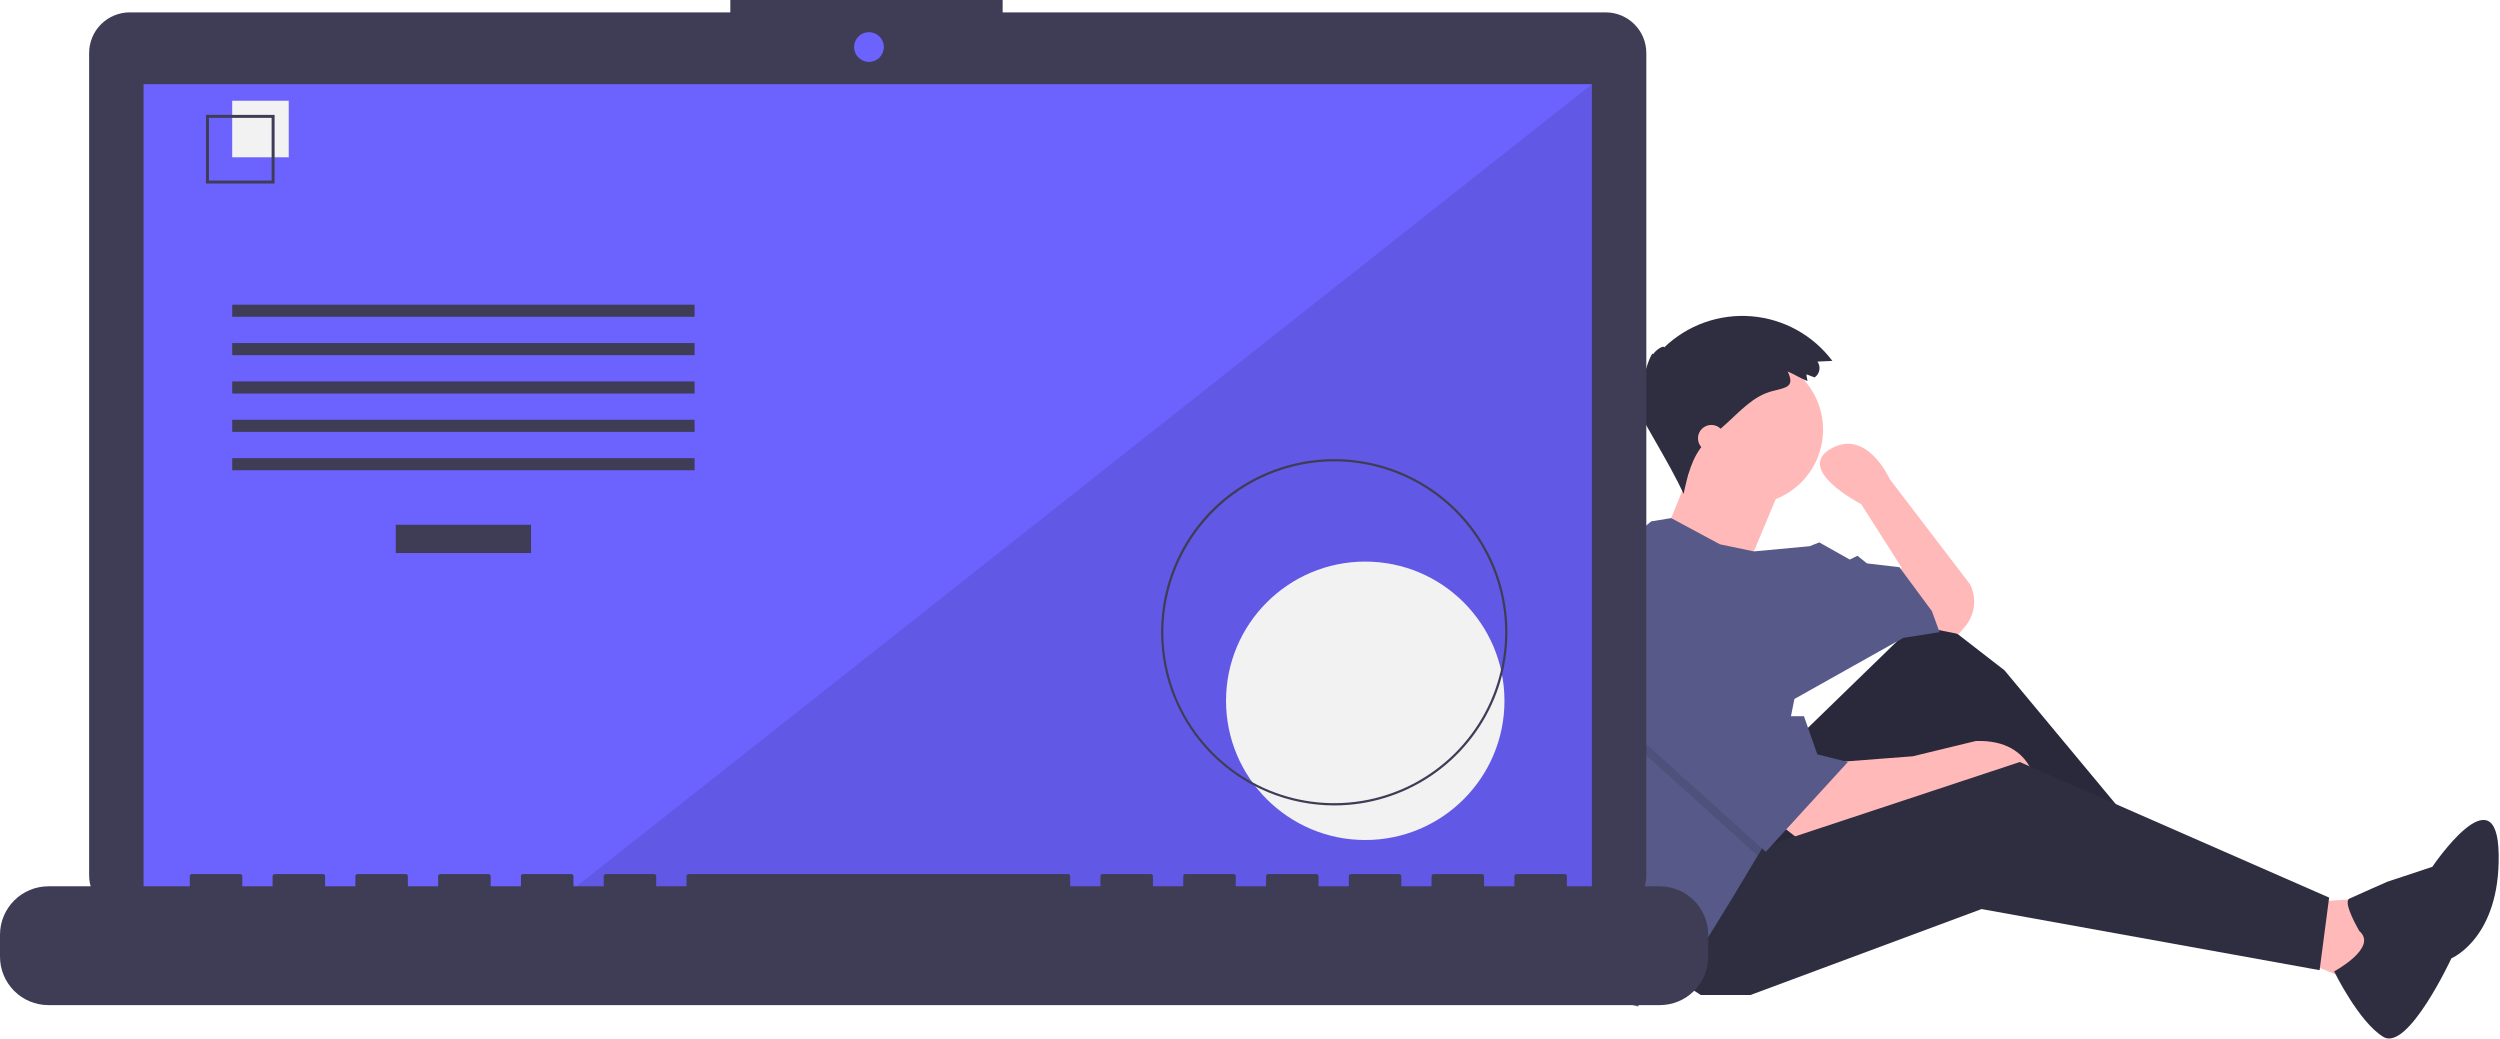 <svg width="1083" height="450" viewBox="0 0 1083 450" fill="none" xmlns="http://www.w3.org/2000/svg">
<g clip-path="url(#clip0)">
<path d="M1004.85 390.495L1029.67 388.84L1021.39 426.069L993.266 414.487L1004.85 390.495Z" fill="#FFB9B9"/>
<path d="M777.339 321.001L835.25 264.744L868.343 290.391L933.7 368.985L926.254 380.567L846.833 326.792L793.058 397.113L741.765 371.467L777.339 321.001Z" fill="#2F2E41"/>
<path opacity="0.1" d="M777.339 321.001L835.25 264.744L868.343 290.391L933.7 368.985L926.254 380.567L846.833 326.792L793.058 397.113L741.765 371.467L777.339 321.001Z" fill="black"/>
<path d="M772.375 358.23L779.821 364.021L840.214 343.338L854.278 337.547L882.407 343.338C882.407 343.338 882.407 320.174 855.933 321.001L828.632 327.62L796.367 330.101L772.375 358.23Z" fill="#FFB9B9"/>
<path d="M718.6 419.451L736.801 431.033H758.311L858.415 393.804L1004.85 420.278L1008.98 388.84L874.961 330.102L757.483 368.985L718.6 419.451Z" fill="#2F2E41"/>
<path d="M836.078 272.19L848.487 274.672L851.191 271.517C853.332 269.019 854.689 265.946 855.091 262.681C855.493 259.415 854.922 256.104 853.451 253.162L818.704 207.66C818.704 207.66 808.776 185.323 793.058 194.423C777.339 203.524 806.295 218.415 806.295 218.415L823.668 245.716L822.013 259.781L836.078 272.19Z" fill="#FFB9B9"/>
<path d="M757.483 218.415C739.664 218.415 725.218 203.97 725.218 186.15C725.218 168.331 739.664 153.885 757.483 153.885C775.303 153.885 789.748 168.331 789.748 186.15C789.748 203.97 775.303 218.415 757.483 218.415Z" fill="#FFB9B9"/>
<path d="M771.961 209.728L757.07 245.303L721.496 230.411C721.496 230.411 733.078 202.283 733.078 201.455C733.078 200.628 771.961 209.728 771.961 209.728Z" fill="#FFB9B9"/>
<path d="M674 314.97C674 334.442 677.069 353.793 683.092 372.311L685.508 379.74L697.09 432.688L709.5 435.997L718.6 424.414L736.801 411.178L750.038 389.668L761.388 370.755L764.929 364.848L777.339 302.8L824.495 276.327L840.214 273.845L836.905 264.744L822.841 245.716L808.776 244.062L804.64 240.752L801.331 242.407L788.094 234.961L783.957 236.616L759.767 238.866L745.074 235.789L723.944 224.446L715.291 225.861L685.508 250.68C677.894 271.259 673.997 293.028 674 314.97Z" fill="#575A89"/>
<path d="M1022.05 403.305C1022.05 403.305 1014.64 390.747 1017.77 389.28C1020.9 387.814 1034.19 381.969 1034.19 381.969L1053.68 375.509C1053.68 375.509 1081.81 333.708 1082.43 370.059C1083.04 406.41 1061.95 415.148 1061.95 415.148C1061.95 415.148 1043.13 455.641 1032.47 449.184C1021.81 442.727 1011.15 420.808 1011.15 420.808C1011.15 420.808 1030.37 410.476 1022.05 403.305Z" fill="#2F2E41"/>
<path opacity="0.1" d="M683.026 307.764L714.464 328.447L761.388 370.755L764.929 364.848L774.857 315.21H772.375L746.728 268.054L683.026 307.764Z" fill="black"/>
<path d="M746.728 263.09L772.375 310.246H781.475L787.266 326.792L800.503 330.102L764.929 368.985L714.464 323.483L683.026 302.8L746.728 263.09Z" fill="#575A89"/>
<path d="M782.579 162.16L786.075 163.505C786.613 163.141 787.072 162.673 787.427 162.129C787.781 161.585 788.024 160.976 788.14 160.337C788.256 159.698 788.244 159.042 788.103 158.408C787.963 157.774 787.697 157.175 787.322 156.645L793.783 156.342C789.636 150.819 784.363 146.24 778.314 142.907C772.264 139.574 765.576 137.563 758.692 137.008C751.807 136.453 744.884 137.367 738.379 139.688C731.873 142.009 725.935 145.685 720.957 150.473C720.663 149.46 717.457 151.43 716.148 153.429C715.708 151.78 712.702 159.749 711.639 165.381C711.146 163.506 709.254 166.533 710.912 169.439C709.861 169.285 709.387 171.973 710.2 173.471C709.051 172.931 709.244 176.14 710.49 178.284C708.85 178.138 723.426 200.76 729.327 213.98C731.041 206.107 732.968 197.816 738.493 191.951C739.432 190.954 740.461 190.046 741.488 189.14L747.041 184.237C753.499 178.537 759.374 171.501 767.977 169.371C773.889 167.907 777.627 167.576 774.405 160.914C777.316 162.129 780.035 163.935 782.972 165.064C782.932 164.133 782.522 163.091 782.579 162.16Z" fill="#2F2E41"/>
<path d="M741.351 195.664C738.153 195.664 735.56 193.071 735.56 189.873C735.56 186.675 738.153 184.082 741.351 184.082C744.549 184.082 747.142 186.675 747.142 189.873C747.142 193.071 744.549 195.664 741.351 195.664Z" fill="#FFB9B9"/>
<path d="M56.207 5.362H316.377V0H434.348V5.362H695.59C697.901 5.362 700.189 5.818 702.324 6.702C704.46 7.586 706.4 8.883 708.034 10.517C709.668 12.151 710.964 14.091 711.849 16.226C712.733 18.361 713.188 20.65 713.188 22.961V379.213C713.188 381.524 712.733 383.813 711.849 385.948C710.964 388.083 709.668 390.023 708.034 391.657C706.4 393.291 704.46 394.588 702.325 395.472C700.189 396.356 697.901 396.812 695.59 396.812H56.207C51.54 396.812 47.063 394.957 43.763 391.657C40.463 388.357 38.609 383.88 38.609 379.213V22.961C38.609 20.65 39.064 18.361 39.948 16.226C40.833 14.091 42.129 12.151 43.763 10.517C45.397 8.883 47.337 7.586 49.472 6.702C51.608 5.818 53.896 5.362 56.207 5.362Z" fill="#3F3D56"/>
<path d="M62.203 36.464H689.594V390.377H62.203V36.464Z" fill="#6C63FF"/>
<path d="M376.435 26.812C372.881 26.812 370 23.931 370 20.377C370 16.823 372.881 13.942 376.435 13.942C379.989 13.942 382.87 16.823 382.87 20.377C382.87 23.931 379.989 26.812 376.435 26.812Z" fill="#6C63FF"/>
<path opacity="0.1" d="M241.626 390.377H689.594V36.464L241.626 390.377Z" fill="black"/>
<path d="M591.426 363.893C558.12 363.893 531.119 336.893 531.119 303.587C531.119 270.28 558.12 243.28 591.426 243.28C624.733 243.28 651.733 270.28 651.733 303.587C651.733 336.893 624.733 363.893 591.426 363.893Z" fill="#F2F2F2"/>
<path d="M578.001 348.913C592.838 348.913 607.341 344.513 619.678 336.271C632.014 328.028 641.629 316.312 647.307 302.604C652.985 288.897 654.47 273.814 651.576 259.262C648.681 244.711 641.537 231.344 631.045 220.853C620.554 210.362 607.188 203.217 592.636 200.323C578.084 197.428 563.001 198.914 549.294 204.592C535.587 210.269 523.871 219.884 515.628 232.221C507.385 244.557 502.985 259.06 502.985 273.897C503.008 293.786 510.919 312.853 524.982 326.916C539.045 340.98 558.113 348.89 578.001 348.913ZM578.001 199.862C592.644 199.862 606.958 204.204 619.133 212.339C631.308 220.474 640.797 232.037 646.401 245.565C652.004 259.093 653.471 273.979 650.614 288.341C647.757 302.702 640.706 315.894 630.352 326.248C619.998 336.602 606.806 343.653 592.445 346.51C578.083 349.366 563.197 347.9 549.669 342.297C536.141 336.693 524.578 327.204 516.443 315.029C508.308 302.854 503.966 288.54 503.966 273.897C503.988 254.269 511.795 235.45 525.675 221.571C539.554 207.691 558.373 199.884 578.001 199.862Z" fill="#3F3D56"/>
<path d="M171.442 227.332H230.047V239.578H171.442V227.332Z" fill="#3F3D56"/>
<path d="M100.591 131.989H300.898V137.237H100.591V131.989Z" fill="#3F3D56"/>
<path d="M100.591 148.609H300.898V153.857H100.591V148.609Z" fill="#3F3D56"/>
<path d="M100.591 165.228H300.898V170.476H100.591V165.228Z" fill="#3F3D56"/>
<path d="M100.591 181.847H300.898V187.096H100.591V181.847Z" fill="#3F3D56"/>
<path d="M100.591 198.467H300.898V203.715H100.591V198.467Z" fill="#3F3D56"/>
<path d="M100.591 43.644H125.083V68.136H100.591V43.644Z" fill="#F2F2F2"/>
<path d="M89.22 79.507H118.96V49.767H89.22V79.507ZM117.667 78.214H90.513V51.06H117.667V78.214Z" fill="#3F3D56"/>
<path d="M20.993 383.942H82.222V379.53C82.222 379.416 82.245 379.302 82.289 379.196C82.333 379.09 82.397 378.993 82.478 378.912C82.56 378.831 82.656 378.766 82.762 378.722C82.868 378.678 82.982 378.656 83.097 378.656H104.09C104.205 378.656 104.318 378.678 104.424 378.722C104.531 378.766 104.627 378.831 104.708 378.912C104.79 378.993 104.854 379.09 104.898 379.196C104.942 379.302 104.964 379.416 104.964 379.53V383.942H118.085V379.53C118.085 379.416 118.108 379.302 118.152 379.196C118.196 379.09 118.26 378.993 118.341 378.912C118.422 378.831 118.519 378.766 118.625 378.722C118.731 378.678 118.845 378.656 118.96 378.656H139.953C140.068 378.656 140.181 378.678 140.287 378.722C140.394 378.766 140.49 378.831 140.571 378.912C140.652 378.993 140.717 379.09 140.761 379.196C140.805 379.302 140.827 379.416 140.827 379.53V383.942H153.948V379.53C153.948 379.416 153.971 379.302 154.014 379.196C154.058 379.09 154.123 378.993 154.204 378.912C154.285 378.831 154.382 378.766 154.488 378.722C154.594 378.678 154.708 378.656 154.823 378.656H175.816C175.93 378.656 176.044 378.678 176.15 378.722C176.256 378.766 176.353 378.831 176.434 378.912C176.515 378.993 176.58 379.09 176.624 379.196C176.668 379.302 176.69 379.416 176.69 379.53V383.942H189.811V379.53C189.811 379.416 189.833 379.302 189.877 379.196C189.921 379.09 189.986 378.993 190.067 378.912C190.148 378.831 190.245 378.766 190.351 378.722C190.457 378.678 190.571 378.656 190.685 378.656H211.678C211.793 378.656 211.907 378.678 212.013 378.722C212.119 378.766 212.216 378.831 212.297 378.912C212.378 378.993 212.443 379.09 212.487 379.196C212.531 379.302 212.553 379.416 212.553 379.53V383.942H225.674V379.53C225.674 379.416 225.696 379.302 225.74 379.196C225.784 379.09 225.849 378.993 225.93 378.912C226.011 378.831 226.108 378.766 226.214 378.722C226.32 378.678 226.434 378.656 226.548 378.656H247.541C247.656 378.656 247.77 378.678 247.876 378.722C247.982 378.766 248.079 378.831 248.16 378.912C248.241 378.993 248.306 379.09 248.349 379.196C248.393 379.302 248.416 379.416 248.416 379.53V383.942H261.537V379.53C261.537 379.416 261.559 379.302 261.603 379.196C261.647 379.09 261.712 378.993 261.793 378.912C261.874 378.831 261.97 378.766 262.077 378.722C262.183 378.678 262.296 378.656 262.411 378.656H283.404C283.519 378.656 283.633 378.678 283.739 378.722C283.845 378.766 283.941 378.831 284.023 378.912C284.104 378.993 284.168 379.09 284.212 379.196C284.256 379.302 284.279 379.416 284.279 379.53V383.942H297.399V379.53C297.399 379.416 297.422 379.302 297.466 379.196C297.51 379.09 297.574 378.993 297.656 378.912C297.737 378.831 297.833 378.766 297.939 378.722C298.046 378.678 298.159 378.656 298.274 378.656H462.719C462.833 378.656 462.947 378.678 463.053 378.722C463.16 378.766 463.256 378.831 463.337 378.912C463.418 378.993 463.483 379.09 463.527 379.196C463.571 379.302 463.593 379.416 463.593 379.53V383.942H476.714V379.53C476.714 379.416 476.737 379.302 476.78 379.196C476.824 379.09 476.889 378.993 476.97 378.912C477.051 378.831 477.148 378.766 477.254 378.722C477.36 378.678 477.474 378.656 477.589 378.656H498.581C498.696 378.656 498.81 378.678 498.916 378.722C499.022 378.766 499.119 378.831 499.2 378.912C499.281 378.993 499.346 379.09 499.39 379.196C499.434 379.302 499.456 379.416 499.456 379.53V383.942H512.577V379.53C512.577 379.416 512.599 379.302 512.643 379.196C512.687 379.09 512.752 378.993 512.833 378.912C512.914 378.831 513.011 378.766 513.117 378.722C513.223 378.678 513.337 378.656 513.452 378.656H534.444C534.559 378.656 534.673 378.678 534.779 378.722C534.885 378.766 534.982 378.831 535.063 378.912C535.144 378.993 535.209 379.09 535.253 379.196C535.296 379.302 535.319 379.416 535.319 379.53V383.942H548.44V379.53C548.44 379.416 548.462 379.302 548.506 379.196C548.55 379.09 548.615 378.993 548.696 378.912C548.777 378.831 548.874 378.766 548.98 378.722C549.086 378.678 549.199 378.656 549.314 378.656H570.307C570.422 378.656 570.536 378.678 570.642 378.722C570.748 378.766 570.845 378.831 570.926 378.912C571.007 378.993 571.071 379.09 571.115 379.196C571.159 379.302 571.182 379.416 571.182 379.53V383.942H584.303V379.53C584.303 379.416 584.325 379.302 584.369 379.196C584.413 379.09 584.478 378.993 584.559 378.912C584.64 378.831 584.736 378.766 584.842 378.722C584.949 378.678 585.062 378.656 585.177 378.656H606.17C606.285 378.656 606.399 378.678 606.505 378.722C606.611 378.766 606.707 378.831 606.789 378.912C606.87 378.993 606.934 379.09 606.978 379.196C607.022 379.302 607.045 379.416 607.045 379.53V383.942H620.165V379.53C620.165 379.416 620.188 379.302 620.232 379.196C620.276 379.09 620.34 378.993 620.422 378.912C620.503 378.831 620.599 378.766 620.705 378.722C620.812 378.678 620.925 378.656 621.04 378.656H642.033C642.148 378.656 642.262 378.678 642.368 378.722C642.474 378.766 642.57 378.831 642.652 378.912C642.733 378.993 642.797 379.09 642.841 379.196C642.885 379.302 642.908 379.416 642.908 379.53V383.942H656.028V379.53C656.028 379.416 656.051 379.302 656.095 379.196C656.139 379.09 656.203 378.993 656.284 378.912C656.366 378.831 656.462 378.766 656.568 378.722C656.674 378.678 656.788 378.656 656.903 378.656H677.896C678.011 378.656 678.125 378.678 678.231 378.722C678.337 378.766 678.433 378.831 678.514 378.912C678.596 378.993 678.66 379.09 678.704 379.196C678.748 379.302 678.771 379.416 678.771 379.53V383.942H719.007C724.575 383.942 729.914 386.154 733.851 390.091C737.788 394.028 740 399.367 740 404.935V414.427C740 419.995 737.788 425.335 733.851 429.272C729.914 433.209 724.575 435.42 719.007 435.42H20.993C15.425 435.42 10.086 433.209 6.149 429.272C2.212 425.335 -6.10352e-05 419.995 -6.10352e-05 414.427V404.935C-6.10352e-05 399.367 2.212 394.028 6.149 390.091C10.086 386.154 15.425 383.942 20.993 383.942Z" fill="#3F3D56"/>
</g>
<defs>
<clipPath id="clip0">
<rect width="1082.44" height="449.881" fill="white" transform="matrix(-1 0 0 1 1082.44 0)"/>
</clipPath>
</defs>
</svg>
